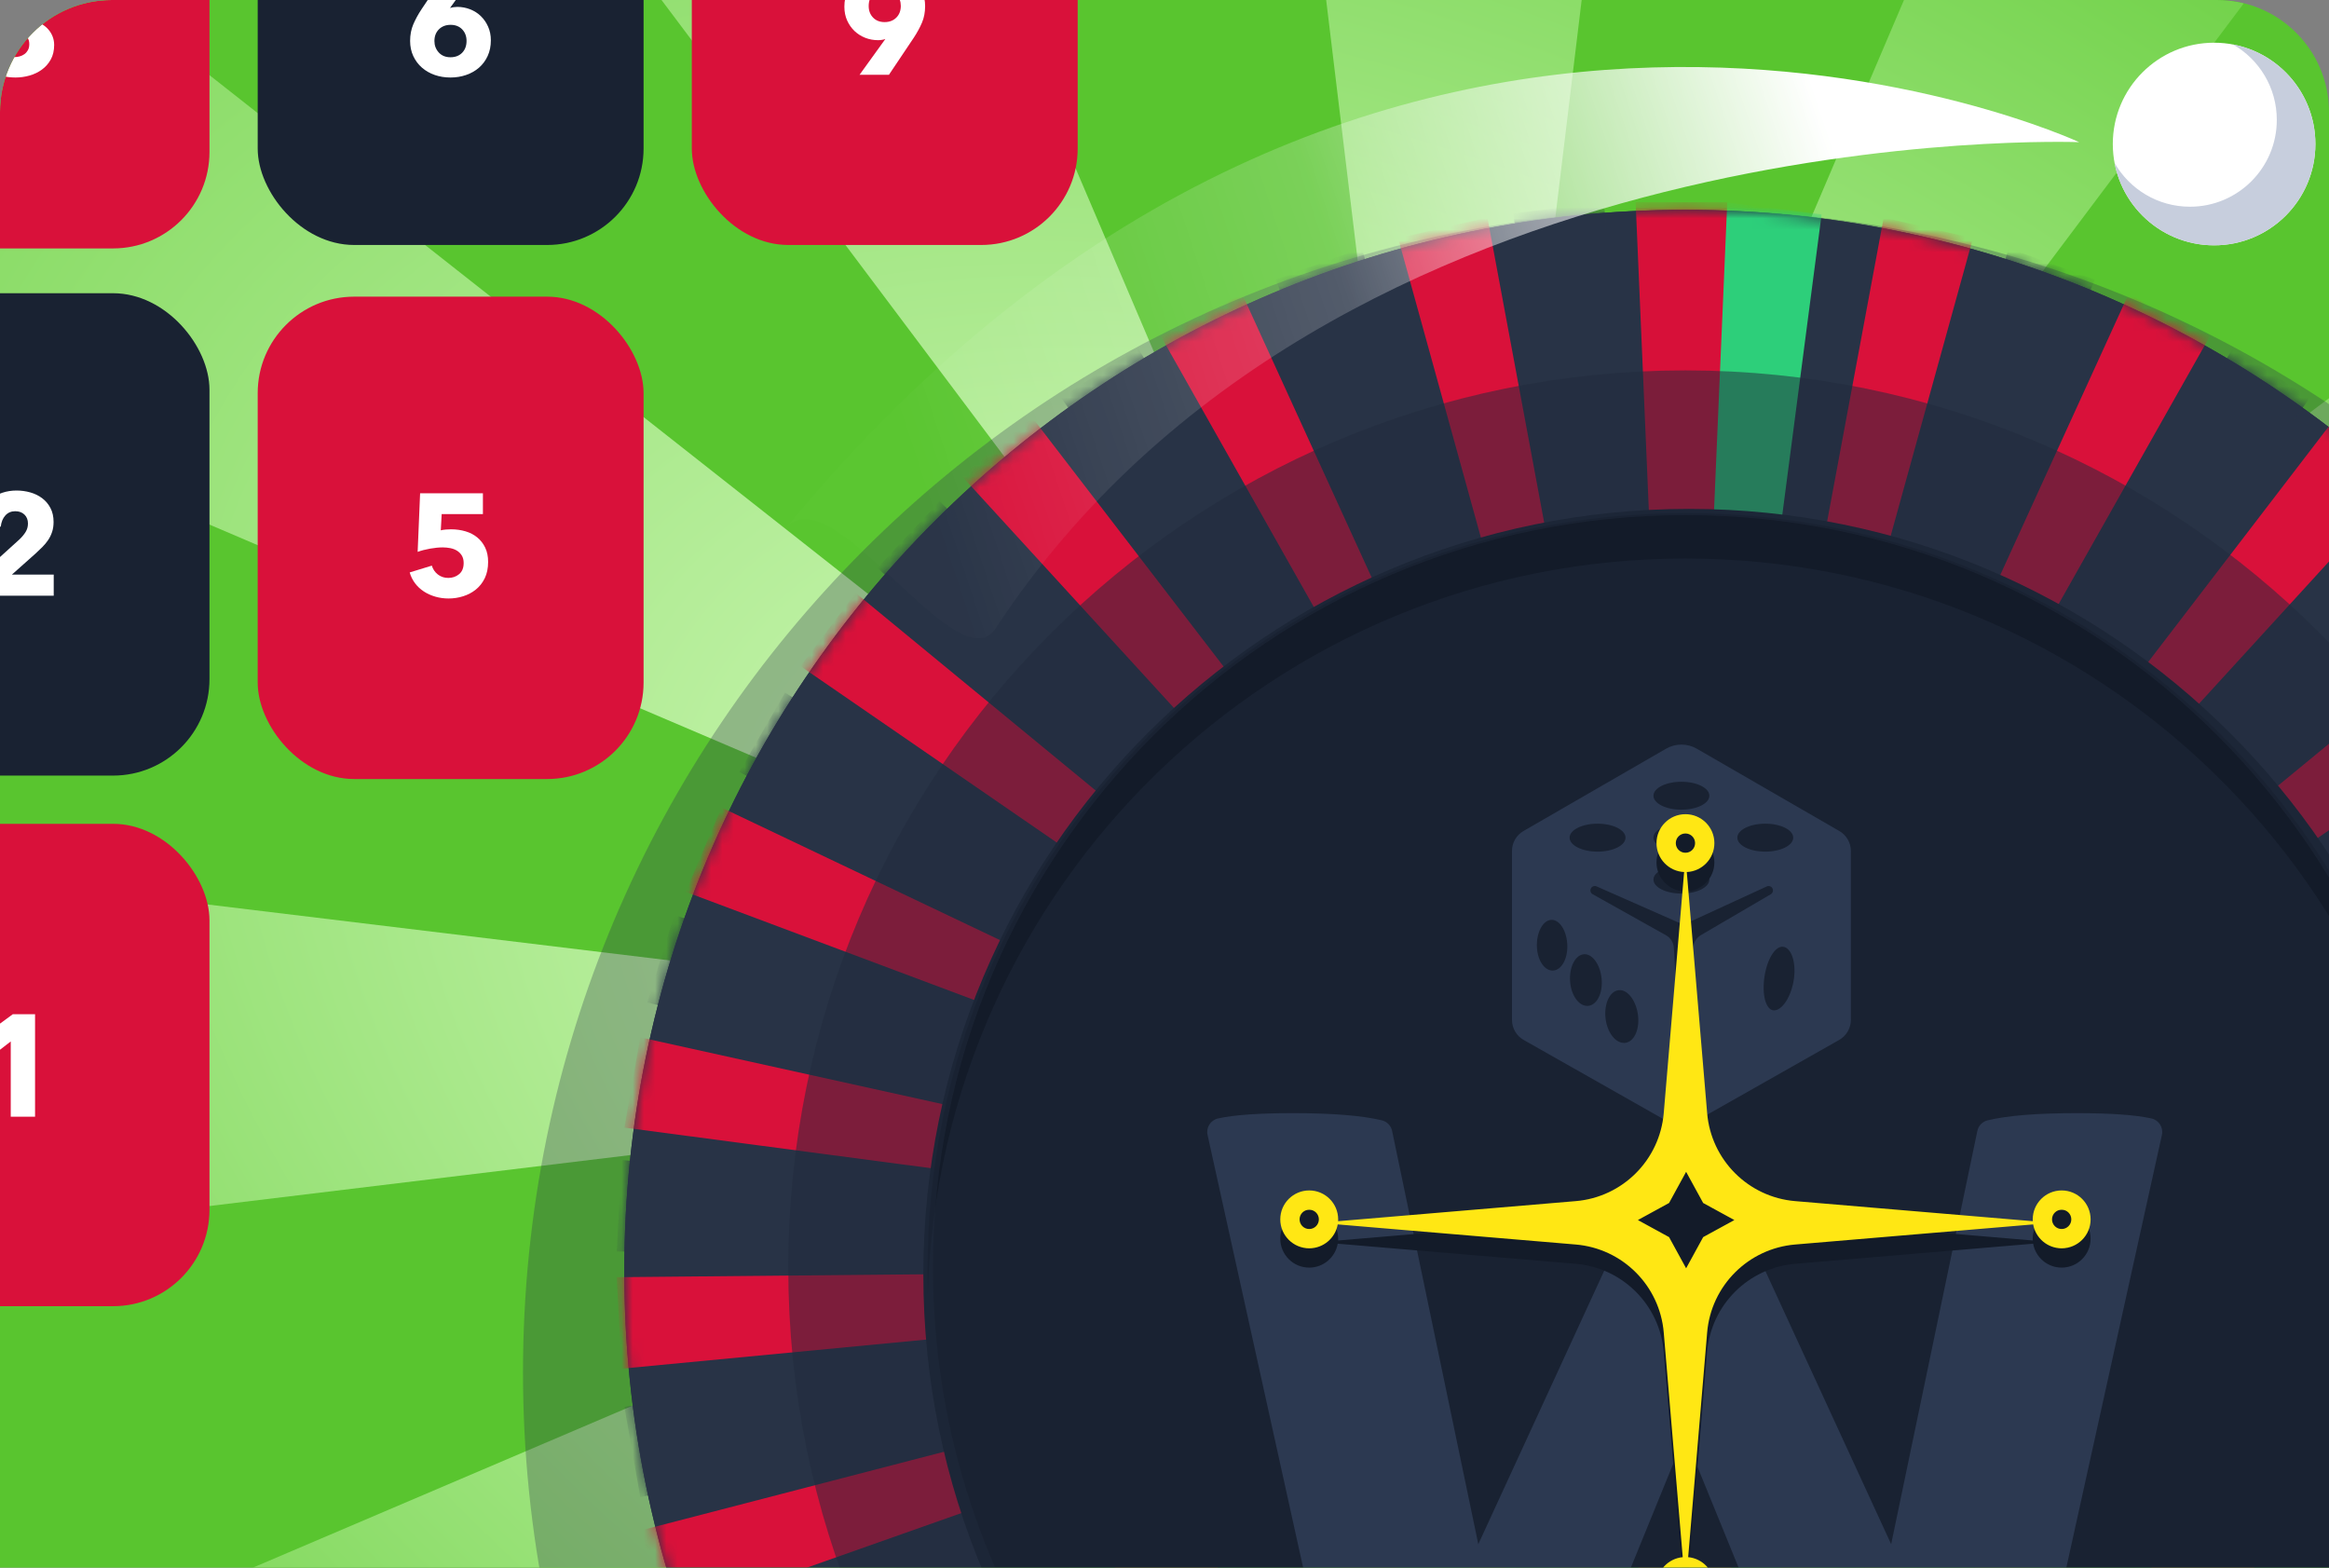 <svg width="208" height="140" viewBox="0 0 208 140" fill="none" xmlns="http://www.w3.org/2000/svg">
<rect x="0" y="0" width="208" height="140" fill="#808080" stroke="none"/>
<g clip-path="url(#clip0_2364_98932)">
<path d="M-8 -10H216V150H-8V-10Z" fill="#59C52F"/>
<mask id="mask0_2364_98932" style="mask-type:alpha" maskUnits="userSpaceOnUse" x="-8" y="-10" width="224" height="160">
<path d="M-8 -10H216V150H-8V-10Z" fill="white"/>
</mask>
<g mask="url(#mask0_2364_98932)">
<path fill-rule="evenodd" clip-rule="evenodd" d="M129.848 94.243L149.663 -69.446H110.032L129.847 94.244L129.847 94.245L129.848 94.246L129.848 94.246L261.701 193.253L281.517 158.932L129.848 94.246L281.516 29.561L261.701 -4.761L129.848 94.246L129.848 94.245L228.853 -37.608L194.532 -57.423L129.848 94.243ZM194.532 245.916L228.854 226.1L129.847 94.246L65.161 -57.423L30.84 -37.608L129.847 94.246L129.846 94.246L-30.4 -31.969L-21.824 29.561L129.846 94.246L-33.846 74.431V114.062L129.847 94.246L-21.822 158.932L-2.007 193.253L129.847 94.246L30.841 226.1L65.162 245.915L129.847 94.246L110.032 257.938H149.662L129.847 94.246L194.532 245.916Z" fill="url(#paint0_radial_2364_98932)"/>
<path fill-rule="evenodd" clip-rule="evenodd" d="M150.523 208.277C202.863 208.277 245.292 165.847 245.292 113.508C245.292 61.168 202.863 18.738 150.523 18.738C98.183 18.738 55.754 61.168 55.754 113.508C55.754 165.847 98.183 208.277 150.523 208.277Z" fill="#283346"/>
<path opacity="0.3" fill-rule="evenodd" clip-rule="evenodd" d="M150.523 226.369C207.859 226.369 254.339 179.889 254.339 122.554C254.339 65.218 207.859 18.738 150.523 18.738C93.188 18.738 46.708 65.218 46.708 122.554C46.708 179.889 93.188 226.369 150.523 226.369Z" fill="#283346"/>
<path fill-rule="evenodd" clip-rule="evenodd" d="M150.523 208.277C202.863 208.277 245.292 165.847 245.292 113.508C245.292 61.168 202.863 18.738 150.523 18.738C98.183 18.738 55.754 61.168 55.754 113.508C55.754 165.847 98.183 208.277 150.523 208.277Z" fill="#283346"/>
<mask id="mask1_2364_98932" style="mask-type:alpha" maskUnits="userSpaceOnUse" x="55" y="18" width="191" height="191">
<path fill-rule="evenodd" clip-rule="evenodd" d="M150.523 208.277C202.863 208.277 245.292 165.847 245.292 113.508C245.292 61.168 202.863 18.738 150.523 18.738C98.183 18.738 55.754 61.168 55.754 113.508C55.754 165.847 98.183 208.277 150.523 208.277Z" fill="white"/>
</mask>
<g mask="url(#mask1_2364_98932)">
<path fill-rule="evenodd" clip-rule="evenodd" d="M150.291 113.871L153.539 18L162.685 19.144L150.291 113.871Z" fill="#2DCF7A"/>
<path fill-rule="evenodd" clip-rule="evenodd" d="M150.167 113.509L146.077 18.061H154.258L150.167 113.509Z" fill="#D71039"/>
<path fill-rule="evenodd" clip-rule="evenodd" d="M150.747 113.351L168.232 19.43L176.203 21.27L150.747 113.351Z" fill="#D9113A"/>
<path fill-rule="evenodd" clip-rule="evenodd" d="M150.603 113.257L179.404 22.167L187.092 24.965L150.603 113.257Z" fill="#283346"/>
<path fill-rule="evenodd" clip-rule="evenodd" d="M150.405 113.173L190.092 26.272L197.382 29.986L150.405 113.173Z" fill="#D9113A"/>
<path fill-rule="evenodd" clip-rule="evenodd" d="M150.875 113.338L199.429 31.061L206.29 35.517L150.875 113.338Z" fill="#283346"/>
<path fill-rule="evenodd" clip-rule="evenodd" d="M150.578 112.965L208.113 37.903L214.38 43.162L150.578 112.965Z" fill="#D9113A"/>
<path fill-rule="evenodd" clip-rule="evenodd" d="M150.235 112.832L217.251 44.745L222.83 50.729L150.235 112.832Z" fill="#283346"/>
<path fill-rule="evenodd" clip-rule="evenodd" d="M150.59 113.664L224.356 52.956L229.279 59.49L150.59 113.664Z" fill="#D9113A"/>
<path fill-rule="evenodd" clip-rule="evenodd" d="M150.174 113.117L230.789 61.85L234.88 68.936L150.174 113.117Z" fill="#283346"/>
<path fill-rule="evenodd" clip-rule="evenodd" d="M150.411 113.173L236.673 72.113L239.87 79.644L150.411 113.173Z" fill="#D9113A"/>
<path fill-rule="evenodd" clip-rule="evenodd" d="M150.694 113.51L240.774 81.692L243.166 89.516L150.694 113.51Z" fill="#283346"/>
<path fill-rule="evenodd" clip-rule="evenodd" d="M150.208 113.242L243.495 92.639L244.915 100.696L150.208 113.242Z" fill="#D9113A"/>
<path fill-rule="evenodd" clip-rule="evenodd" d="M150.396 112.667L245.499 103.587L245.927 111.757L150.396 112.667Z" fill="#283346"/>
<path fill-rule="evenodd" clip-rule="evenodd" d="M150.396 113.145L245.926 114.056L245.498 122.226L150.396 113.145Z" fill="#D9113A"/>
<path fill-rule="evenodd" clip-rule="evenodd" d="M150.208 113.089L244.916 125.635L243.495 133.692L150.208 113.089Z" fill="#283346"/>
<path fill-rule="evenodd" clip-rule="evenodd" d="M150.693 112.972L242.481 136.282L240.09 144.79L150.693 112.972Z" fill="#D9113A"/>
<path fill-rule="evenodd" clip-rule="evenodd" d="M150.412 113.51L239.87 147.039L236.673 154.57L150.412 113.51Z" fill="#283346"/>
<path fill-rule="evenodd" clip-rule="evenodd" d="M150.174 113.287L234.879 157.468L230.789 164.553L150.174 113.287Z" fill="#D9113A"/>
<path fill-rule="evenodd" clip-rule="evenodd" d="M150.591 113.011L229.28 167.186L224.357 173.72L150.591 113.011Z" fill="#283346"/>
<path fill-rule="evenodd" clip-rule="evenodd" d="M150.234 113.42L222.83 175.524L217.25 181.507L150.234 113.42Z" fill="#D9113A"/>
<path fill-rule="evenodd" clip-rule="evenodd" d="M150.578 113.058L215.064 183.546L208.797 188.804L150.578 113.058Z" fill="#283346"/>
<path fill-rule="evenodd" clip-rule="evenodd" d="M150.875 113.341L205.943 190.822L199.101 195.27L150.875 113.341Z" fill="#D9113A"/>
<path fill-rule="evenodd" clip-rule="evenodd" d="M150.405 112.97L197.382 196.157L190.093 199.871L150.405 112.97Z" fill="#283346"/>
<path fill-rule="evenodd" clip-rule="evenodd" d="M150.605 113.196L187.093 201.488L179.406 204.286L150.605 113.196Z" fill="#D9113A"/>
<path fill-rule="evenodd" clip-rule="evenodd" d="M150.747 113.402L176.203 205.482L168.232 207.323L150.747 113.402Z" fill="#283346"/>
<path fill-rule="evenodd" clip-rule="evenodd" d="M150.137 112.98L165.829 207.217L157.709 208.214L150.137 112.98Z" fill="#D9113A"/>
<path fill-rule="evenodd" clip-rule="evenodd" d="M150.182 113.166L154.288 208.954H146.077L150.182 113.166Z" fill="#283346"/>
<path fill-rule="evenodd" clip-rule="evenodd" d="M150.822 112.98L143.25 208.214L135.13 207.217L150.822 112.98Z" fill="#D9113A"/>
<path fill-rule="evenodd" clip-rule="evenodd" d="M150.324 113.402L132.838 207.323L124.867 205.482L150.324 113.402Z" fill="#283346"/>
<path fill-rule="evenodd" clip-rule="evenodd" d="M150.408 113.196L121.607 204.286L113.92 201.488L150.408 113.196Z" fill="#D9113A"/>
<path fill-rule="evenodd" clip-rule="evenodd" d="M150.633 112.97L110.946 199.871L103.656 196.157L150.633 112.97Z" fill="#283346"/>
<path fill-rule="evenodd" clip-rule="evenodd" d="M150.177 113.341L101.623 195.618L94.762 191.162L150.177 113.341Z" fill="#D9113A"/>
<path fill-rule="evenodd" clip-rule="evenodd" d="M150.353 113.058L92.135 188.804L85.867 183.546L150.353 113.058Z" fill="#283346"/>
<path fill-rule="evenodd" clip-rule="evenodd" d="M150.936 113.42L83.92 181.507L78.341 175.524L150.936 113.42Z" fill="#D9113A"/>
<path fill-rule="evenodd" clip-rule="evenodd" d="M150.187 113.011L76.421 173.72L71.498 167.186L150.187 113.011Z" fill="#283346"/>
<path fill-rule="evenodd" clip-rule="evenodd" d="M150.73 113.287L70.115 164.553L66.025 157.468L150.73 113.287Z" fill="#D9113A"/>
<path fill-rule="evenodd" clip-rule="evenodd" d="M150.693 113.51L64.432 154.57L61.235 147.039L150.693 113.51Z" fill="#283346"/>
<path fill-rule="evenodd" clip-rule="evenodd" d="M148.564 112.972L58.483 144.79L56.091 136.966L148.564 112.972Z" fill="#D9113A"/>
<path fill-rule="evenodd" clip-rule="evenodd" d="M150.469 113.089L57.182 133.691L55.761 125.635L150.469 113.089Z" fill="#283346"/>
<path fill-rule="evenodd" clip-rule="evenodd" d="M150.609 113.145L55.506 122.226L55.078 114.056L150.609 113.145Z" fill="#D9113A"/>
<path fill-rule="evenodd" clip-rule="evenodd" d="M150.608 112.667L55.078 111.757L55.506 103.587L150.608 112.667Z" fill="#283346"/>
<path fill-rule="evenodd" clip-rule="evenodd" d="M150.468 113.242L55.761 100.696L57.181 92.639L150.468 113.242Z" fill="#D9113A"/>
<path fill-rule="evenodd" clip-rule="evenodd" d="M150.287 113.51L57.815 89.516L60.207 81.692L150.287 113.51Z" fill="#283346"/>
<path fill-rule="evenodd" clip-rule="evenodd" d="M150.694 113.173L61.236 79.644L64.432 72.113L150.694 113.173Z" fill="#D9113A"/>
<path fill-rule="evenodd" clip-rule="evenodd" d="M150.73 113.117L66.025 68.936L70.115 61.85L150.73 113.117Z" fill="#283346"/>
<path fill-rule="evenodd" clip-rule="evenodd" d="M150.188 113.664L71.498 59.489L76.422 52.956L150.188 113.664Z" fill="#D9113A"/>
<path fill-rule="evenodd" clip-rule="evenodd" d="M150.936 112.832L78.34 50.729L83.92 44.745L150.936 112.832Z" fill="#283346"/>
<path fill-rule="evenodd" clip-rule="evenodd" d="M150.353 112.965L85.867 42.478L92.134 37.219L150.353 112.965Z" fill="#D9113A"/>
<path fill-rule="evenodd" clip-rule="evenodd" d="M150.176 113.338L94.761 35.517L101.622 31.061L150.176 113.338Z" fill="#283346"/>
<path fill-rule="evenodd" clip-rule="evenodd" d="M150.633 113.173L103.656 29.986L110.945 26.272L150.633 113.173Z" fill="#D9113A"/>
<path fill-rule="evenodd" clip-rule="evenodd" d="M150.407 113.257L113.918 24.965L121.606 22.167L150.407 113.257Z" fill="#283346"/>
<path fill-rule="evenodd" clip-rule="evenodd" d="M150.323 113.351L124.866 21.27L132.838 19.43L150.323 113.351Z" fill="#D9113A"/>
<path fill-rule="evenodd" clip-rule="evenodd" d="M150.821 113.296L135.129 19.058L143.249 18.061L150.821 113.296Z" fill="#283346"/>
</g>
<path fill-rule="evenodd" clip-rule="evenodd" d="M150.831 182.184C188.59 182.184 219.2 151.575 219.2 113.815C219.2 76.056 188.59 45.446 150.831 45.446C113.071 45.446 82.462 76.056 82.462 113.815C82.462 151.575 113.071 182.184 150.831 182.184Z" fill="#192232"/>
<path fill-rule="evenodd" clip-rule="evenodd" d="M82.861 115.538C83.934 79.092 113.817 49.877 150.523 49.877C187.229 49.877 217.112 79.092 218.186 115.538C218.205 114.864 218.215 114.187 218.215 113.508C218.215 76.122 187.909 45.815 150.523 45.815C113.138 45.815 82.831 76.122 82.831 113.508C82.831 114.187 82.841 114.864 82.861 115.538Z" fill="#131B29"/>
<path fill-rule="evenodd" clip-rule="evenodd" d="M164.269 74.211L151.537 66.86C150.688 66.37 149.642 66.37 148.794 66.86L136.062 74.211C135.425 74.578 135.033 75.257 135.033 75.992V91.079C135.033 91.82 135.431 92.504 136.076 92.869L148.813 100.083C149.652 100.559 150.678 100.559 151.517 100.083L164.254 92.869C164.899 92.504 165.298 91.82 165.298 91.079L165.298 75.992C165.298 75.257 164.905 74.578 164.269 74.211ZM152.661 71.06C152.661 71.749 151.543 72.308 150.165 72.308C148.786 72.308 147.669 71.749 147.669 71.06C147.669 70.371 148.786 69.812 150.165 69.812C151.543 69.812 152.661 70.371 152.661 71.06ZM150.165 76.053C151.543 76.053 152.661 75.494 152.661 74.805C152.661 74.115 151.543 73.556 150.165 73.556C148.786 73.556 147.669 74.115 147.669 74.805C147.669 75.494 148.786 76.053 150.165 76.053ZM152.661 78.549C152.661 79.238 151.543 79.797 150.165 79.797C148.786 79.797 147.669 79.238 147.669 78.549C147.669 77.859 148.786 77.301 150.165 77.301C151.543 77.301 152.661 77.859 152.661 78.549ZM157.654 76.053C159.033 76.053 160.15 75.494 160.15 74.805C160.15 74.115 159.033 73.556 157.654 73.556C156.276 73.556 155.158 74.115 155.158 74.805C155.158 75.494 156.276 76.053 157.654 76.053ZM145.173 74.805C145.173 75.494 144.055 76.053 142.677 76.053C141.298 76.053 140.18 75.494 140.18 74.805C140.18 74.115 141.298 73.556 142.677 73.556C144.055 73.556 145.173 74.115 145.173 74.805ZM157.554 87.433C157.357 89.094 157.801 90.342 158.545 90.221C159.289 90.099 160.04 88.807 160.222 87.335C160.405 85.862 159.961 84.614 159.232 84.547C158.503 84.481 157.752 85.773 157.554 87.433ZM138.752 86.668C137.986 86.75 137.318 85.816 137.259 84.581C137.2 83.346 137.742 82.258 138.47 82.152C139.198 82.046 139.869 82.98 139.966 84.238C140.062 85.497 139.518 86.585 138.752 86.668ZM140.225 87.659C140.319 88.919 141.038 89.89 141.831 89.827C142.625 89.764 143.166 88.67 143.037 87.385C142.907 86.1 142.184 85.131 141.425 85.219C140.666 85.306 140.129 86.399 140.225 87.659ZM145.089 93.134C144.271 93.177 143.508 92.167 143.383 90.879C143.257 89.591 143.791 88.492 144.578 88.423C145.364 88.354 146.132 89.362 146.29 90.675C146.445 91.989 145.907 93.091 145.089 93.134ZM150.914 82.323C150.557 82.488 150.147 82.491 149.787 82.332L142.587 79.157C142.402 79.076 142.186 79.148 142.088 79.324C141.982 79.513 142.05 79.751 142.238 79.856L148.788 83.52C149.196 83.748 149.46 84.168 149.488 84.635L149.953 92.373C149.967 92.606 150.153 92.79 150.386 92.801C150.637 92.813 150.85 92.619 150.862 92.368L151.227 84.629C151.249 84.166 151.504 83.745 151.904 83.51L158.148 79.856C158.322 79.754 158.39 79.537 158.306 79.354C158.215 79.157 157.982 79.071 157.786 79.162L150.914 82.323ZM132.025 137.9L143.984 111.929C144.073 111.736 144.209 111.571 144.377 111.449C144.498 111.312 144.652 111.201 144.833 111.127C144.906 111.097 144.981 111.074 145.058 111.059C146.844 110.704 148.54 110.527 150.145 110.527C150.25 110.527 150.355 110.528 150.461 110.529C150.567 110.528 150.672 110.527 150.777 110.527C152.382 110.527 154.078 110.704 155.864 111.059C155.941 111.074 156.017 111.097 156.089 111.127C156.27 111.201 156.424 111.312 156.545 111.449C156.713 111.571 156.849 111.736 156.938 111.929L168.897 137.9L176.594 100.995C176.691 100.528 177.05 100.159 177.514 100.047C179.295 99.62 181.946 99.406 185.469 99.406C188.498 99.406 190.722 99.564 192.141 99.88C192.805 100.028 193.224 100.686 193.078 101.351L182.325 150.023C182.111 150.993 181.337 151.74 180.36 151.919C177.12 152.512 173.881 152.687 170.642 152.442C168.047 152.247 165.453 151.782 162.859 151.049C160.664 150.429 158.877 148.832 158.016 146.719L150.461 128.196L142.906 146.719C142.045 148.832 140.258 150.429 138.063 151.049C135.469 151.782 132.875 152.247 130.281 152.442C127.041 152.687 123.802 152.512 120.562 151.919C119.586 151.74 118.811 150.993 118.597 150.023L107.845 101.351C107.698 100.686 108.117 100.028 108.782 99.88C110.201 99.564 112.425 99.406 115.454 99.406C118.976 99.406 121.628 99.62 123.408 100.047C123.872 100.159 124.231 100.528 124.328 100.995L132.025 137.9Z" fill="#2C3951"/>
<path fill-rule="evenodd" clip-rule="evenodd" d="M153.108 77.015C153.108 78.403 152.015 79.535 150.643 79.597L152.462 101.126C152.816 105.311 156.136 108.632 160.322 108.985L181.545 110.778C181.542 110.724 181.54 110.67 181.54 110.615C181.54 109.188 182.697 108.031 184.125 108.031C185.552 108.031 186.709 109.188 186.709 110.615C186.709 112.043 185.552 113.2 184.125 113.2C182.851 113.2 181.792 112.278 181.579 111.065L160.322 112.861C156.136 113.214 152.816 116.535 152.462 120.72L150.768 140.78C152.081 140.903 153.108 142.008 153.108 143.354C153.108 144.781 151.951 145.938 150.524 145.938C149.096 145.938 147.939 144.781 147.939 143.354C147.939 142.008 148.967 140.903 150.281 140.78L148.586 120.72C148.233 116.535 144.912 113.214 140.727 112.861L119.47 111.065C119.257 112.278 118.198 113.2 116.924 113.2C115.497 113.2 114.34 112.043 114.34 110.615C114.34 109.188 115.497 108.031 116.924 108.031C118.352 108.031 119.509 109.188 119.509 110.615C119.509 110.67 119.507 110.724 119.504 110.778L140.727 108.985C144.912 108.632 148.233 105.311 148.586 101.126L150.405 79.597C149.033 79.535 147.939 78.403 147.939 77.015C147.939 75.588 149.096 74.431 150.524 74.431C151.951 74.431 153.108 75.588 153.108 77.015ZM150.426 142.498C149.996 142.546 149.662 142.911 149.662 143.354C149.662 143.83 150.048 144.215 150.524 144.215C150.999 144.215 151.385 143.83 151.385 143.354C151.385 142.911 151.052 142.547 150.622 142.498L150.524 143.661L150.426 142.498ZM149.662 77.015C149.662 77.491 150.048 77.877 150.524 77.877C150.999 77.877 151.385 77.491 151.385 77.015C151.385 76.54 150.999 76.154 150.524 76.154C150.048 76.154 149.662 76.54 149.662 77.015ZM116.924 111.477C116.448 111.477 116.062 111.091 116.062 110.615C116.062 110.139 116.448 109.754 116.924 109.754C117.4 109.754 117.786 110.139 117.786 110.615C117.786 111.091 117.4 111.477 116.924 111.477ZM183.263 110.615C183.263 111.091 183.648 111.477 184.124 111.477C184.6 111.477 184.986 111.091 184.986 110.615C184.986 110.139 184.6 109.754 184.124 109.754C183.648 109.754 183.263 110.139 183.263 110.615Z" fill="#131B29"/>
<path fill-rule="evenodd" clip-rule="evenodd" d="M150.644 77.874C152.016 77.812 153.109 76.68 153.109 75.292C153.109 73.865 151.952 72.708 150.525 72.708C149.097 72.708 147.94 73.865 147.94 75.292C147.94 76.68 149.033 77.812 150.406 77.874L148.587 99.402C148.234 103.588 144.913 106.909 140.727 107.262L119.505 109.055C119.508 109.001 119.51 108.947 119.51 108.892C119.51 107.465 118.352 106.308 116.925 106.308C115.498 106.308 114.34 107.465 114.34 108.892C114.34 110.32 115.498 111.477 116.925 111.477C118.199 111.477 119.258 110.555 119.471 109.342L140.727 111.138C144.913 111.491 148.234 114.812 148.587 118.997L150.282 139.057C148.968 139.18 147.94 140.285 147.94 141.631C147.94 143.058 149.097 144.215 150.525 144.215C151.952 144.215 153.109 143.058 153.109 141.631C153.109 140.285 152.081 139.18 150.768 139.057L152.463 118.997C152.816 114.812 156.137 111.491 160.322 111.138L181.58 109.342C181.793 110.555 182.851 111.477 184.125 111.477C185.553 111.477 186.71 110.32 186.71 108.892C186.71 107.465 185.553 106.308 184.125 106.308C182.698 106.308 181.541 107.465 181.541 108.892C181.541 108.947 181.542 109.001 181.546 109.055L160.322 107.262C156.137 106.909 152.816 103.588 152.463 99.402L150.644 77.874ZM149.663 141.631C149.663 141.188 149.997 140.823 150.427 140.775L150.525 141.938L150.623 140.775C151.052 140.824 151.386 141.188 151.386 141.631C151.386 142.106 151 142.492 150.524 142.492C150.049 142.492 149.663 142.106 149.663 141.631ZM150.524 76.154C150.049 76.154 149.663 75.768 149.663 75.292C149.663 74.816 150.049 74.431 150.524 74.431C151 74.431 151.386 74.816 151.386 75.292C151.386 75.768 151 76.154 150.524 76.154ZM116.063 108.892C116.063 109.368 116.449 109.754 116.925 109.754C117.401 109.754 117.786 109.368 117.786 108.892C117.786 108.416 117.401 108.031 116.925 108.031C116.449 108.031 116.063 108.416 116.063 108.892ZM184.125 109.754C183.649 109.754 183.263 109.368 183.263 108.892C183.263 108.416 183.649 108.031 184.125 108.031C184.601 108.031 184.986 108.416 184.986 108.892C184.986 109.368 184.601 109.754 184.125 109.754ZM146.278 108.953L149.062 110.476L150.585 113.261L152.108 110.476L154.893 108.953L152.108 107.43L150.585 104.646L149.062 107.43L146.278 108.953Z" fill="#FFE714"/>
<path opacity="0.5" d="M224.184 113.2C224.184 153.882 191.205 186.862 150.522 186.862C109.84 186.862 76.861 153.882 76.861 113.2C76.861 72.518 109.84 39.538 150.522 39.538C191.205 39.538 224.184 72.518 224.184 113.2Z" stroke="#212B3D" stroke-width="12.923"/>
<rect x="-15.754" y="-20.892" width="34.462" height="43.077" rx="8.615" fill="#D9113A"/>
<rect x="-15.754" y="26.185" width="34.462" height="43.077" rx="8.615" fill="#192232"/>
<path d="M-1.819 53.2V51.391L1.748 48.16C1.972 47.945 2.153 47.725 2.291 47.501C2.428 47.277 2.497 47.027 2.497 46.751C2.497 46.424 2.394 46.159 2.187 45.957C1.98 45.754 1.705 45.653 1.36 45.653C0.998 45.653 0.703 45.78 0.475 46.034C0.247 46.288 0.111 46.622 0.068 47.036L-2.013 46.751C-1.961 46.286 -1.834 45.873 -1.632 45.511C-1.429 45.149 -1.173 44.841 -0.863 44.587C-0.553 44.333 -0.197 44.139 0.203 44.005C0.604 43.872 1.028 43.805 1.476 43.805C1.899 43.805 2.308 43.861 2.704 43.973C3.1 44.085 3.454 44.257 3.764 44.49C4.074 44.722 4.322 45.015 4.507 45.369C4.692 45.722 4.785 46.135 4.785 46.609C4.785 46.937 4.742 47.232 4.655 47.495C4.569 47.757 4.451 48.001 4.3 48.225C4.149 48.449 3.977 48.657 3.783 48.851C3.589 49.045 3.389 49.237 3.182 49.426L1.063 51.313H4.798V53.2H-1.819Z" fill="white"/>
<rect x="-15.754" y="73.569" width="34.462" height="43.077" rx="8.615" fill="#D9113A"/>
<path d="M0.96 99.723V93.003L-0.746 94.321L-1.87 92.783L1.141 90.573H3.131V99.723H0.96Z" fill="white"/>
<rect x="23.015" y="-21.2" width="34.462" height="43.077" rx="8.615" fill="#192232"/>
<path fill-rule="evenodd" clip-rule="evenodd" d="M43.554 4.997C43.743 4.583 43.838 4.118 43.838 3.601C43.838 3.153 43.756 2.746 43.592 2.38C43.429 2.014 43.211 1.699 42.94 1.437C42.668 1.174 42.35 0.971 41.983 0.829C41.617 0.687 41.236 0.616 40.84 0.616C40.736 0.616 40.624 0.625 40.504 0.642C40.383 0.659 40.28 0.685 40.194 0.719L40.232 0.655L42.481 -2.473H39.858L37.648 0.823C37.346 1.279 37.101 1.73 36.911 2.173C36.722 2.617 36.627 3.11 36.627 3.653C36.627 4.153 36.722 4.605 36.911 5.01C37.101 5.415 37.359 5.759 37.687 6.044C38.014 6.328 38.395 6.545 38.83 6.696C39.265 6.847 39.733 6.922 40.232 6.922C40.723 6.922 41.189 6.847 41.628 6.696C42.067 6.545 42.451 6.328 42.778 6.044C43.106 5.759 43.364 5.41 43.554 4.997ZM41.279 2.625C41.538 2.897 41.667 3.239 41.667 3.653C41.667 4.092 41.535 4.445 41.273 4.713C41.01 4.98 40.663 5.113 40.232 5.113C39.793 5.113 39.444 4.971 39.186 4.687C38.927 4.402 38.798 4.062 38.798 3.666C38.798 3.235 38.931 2.886 39.199 2.619C39.466 2.352 39.815 2.218 40.245 2.218C40.676 2.218 41.021 2.354 41.279 2.625Z" fill="white"/>
<rect x="23.015" y="26.492" width="34.462" height="43.077" rx="8.615" fill="#D9113A"/>
<path d="M43.593 50.176C43.593 50.736 43.494 51.221 43.296 51.63C43.098 52.039 42.833 52.377 42.501 52.644C42.169 52.911 41.792 53.112 41.37 53.245C40.948 53.379 40.513 53.446 40.065 53.446C39.651 53.446 39.257 53.392 38.883 53.284C38.508 53.176 38.167 53.023 37.862 52.825C37.556 52.627 37.293 52.384 37.073 52.095C36.854 51.806 36.692 51.481 36.589 51.119L38.566 50.512C38.661 50.831 38.84 51.093 39.102 51.3C39.365 51.507 39.677 51.61 40.039 51.61C40.41 51.61 40.731 51.498 41.002 51.274C41.273 51.05 41.409 50.719 41.409 50.279C41.409 50.012 41.353 49.788 41.241 49.607C41.129 49.426 40.985 49.282 40.808 49.174C40.632 49.067 40.431 48.991 40.207 48.948C39.983 48.905 39.759 48.884 39.535 48.884C39.208 48.884 38.835 48.92 38.417 48.993C37.999 49.067 37.627 49.164 37.3 49.284L37.519 44.05H43.128V45.911H39.445L39.367 47.359C39.505 47.324 39.658 47.301 39.826 47.288C39.994 47.275 40.147 47.268 40.285 47.268C40.741 47.268 41.172 47.329 41.577 47.449C41.982 47.57 42.333 47.753 42.63 47.998C42.928 48.244 43.162 48.548 43.335 48.91C43.507 49.271 43.593 49.694 43.593 50.176Z" fill="white"/>
<rect x="61.784" y="-21.2" width="34.462" height="43.077" rx="8.615" fill="#D9113A"/>
<path fill-rule="evenodd" clip-rule="evenodd" d="M82.337 2.031C82.526 1.587 82.621 1.094 82.621 0.551C82.621 0.052 82.526 -0.401 82.337 -0.806C82.147 -1.211 81.891 -1.555 81.568 -1.839C81.245 -2.124 80.863 -2.341 80.424 -2.492C79.985 -2.643 79.515 -2.718 79.015 -2.718C78.524 -2.718 78.059 -2.643 77.62 -2.492C77.18 -2.341 76.797 -2.124 76.469 -1.839C76.142 -1.555 75.884 -1.206 75.694 -0.793C75.505 -0.379 75.41 0.086 75.41 0.603C75.41 1.051 75.492 1.458 75.655 1.824C75.819 2.19 76.039 2.505 76.314 2.768C76.59 3.03 76.909 3.233 77.271 3.375C77.633 3.517 78.016 3.588 78.421 3.588C78.524 3.588 78.634 3.58 78.75 3.562C78.867 3.545 78.972 3.519 79.067 3.485L79.041 3.524L76.767 6.677H79.39L81.6 3.381C81.901 2.925 82.147 2.475 82.337 2.031ZM80.069 -0.502C80.323 -0.213 80.45 0.129 80.45 0.525C80.45 0.956 80.316 1.305 80.049 1.572C79.782 1.839 79.433 1.973 79.002 1.973C78.572 1.973 78.227 1.837 77.969 1.566C77.71 1.294 77.581 0.952 77.581 0.538C77.581 0.099 77.712 -0.256 77.975 -0.528C78.238 -0.799 78.589 -0.935 79.028 -0.935C79.468 -0.935 79.814 -0.791 80.069 -0.502Z" fill="white"/>
<path d="M4.837 4.015C4.837 4.514 4.736 4.947 4.534 5.314C4.331 5.68 4.066 5.981 3.739 6.218C3.411 6.455 3.043 6.632 2.634 6.748C2.225 6.864 1.809 6.922 1.387 6.922C0.973 6.922 0.571 6.875 0.179 6.78C-0.213 6.686 -0.571 6.541 -0.894 6.347C-1.217 6.154 -1.499 5.904 -1.741 5.598C-1.982 5.292 -2.163 4.924 -2.283 4.493L-0.267 3.963C-0.181 4.265 -0.005 4.53 0.263 4.758C0.53 4.986 0.87 5.1 1.283 5.1C1.439 5.1 1.596 5.079 1.755 5.036C1.915 4.993 2.057 4.926 2.182 4.835C2.307 4.745 2.41 4.626 2.492 4.48C2.574 4.334 2.615 4.153 2.615 3.937C2.615 3.705 2.561 3.511 2.453 3.356C2.345 3.201 2.203 3.078 2.027 2.987C1.85 2.897 1.65 2.832 1.426 2.794C1.202 2.755 0.978 2.735 0.754 2.735H0.172V1.146H0.805C1.012 1.146 1.21 1.131 1.4 1.101C1.589 1.07 1.759 1.014 1.91 0.933C2.061 0.851 2.182 0.741 2.272 0.603C2.363 0.465 2.408 0.284 2.408 0.06C2.408 -0.267 2.291 -0.517 2.059 -0.689C1.826 -0.862 1.559 -0.948 1.258 -0.948C0.947 -0.948 0.678 -0.855 0.45 -0.67C0.222 -0.485 0.073 -0.237 0.004 0.073L-2.012 -0.392C-1.9 -0.78 -1.732 -1.118 -1.508 -1.406C-1.284 -1.695 -1.019 -1.936 -0.713 -2.13C-0.407 -2.324 -0.073 -2.47 0.288 -2.57C0.65 -2.669 1.021 -2.718 1.4 -2.718C1.805 -2.718 2.199 -2.666 2.582 -2.563C2.966 -2.46 3.308 -2.3 3.61 -2.085C3.911 -1.87 4.155 -1.6 4.34 -1.277C4.525 -0.954 4.618 -0.573 4.618 -0.134C4.618 0.375 4.473 0.803 4.185 1.152C3.896 1.501 3.528 1.736 3.08 1.857V1.895C3.338 1.956 3.575 2.053 3.791 2.186C4.006 2.32 4.191 2.479 4.346 2.664C4.501 2.85 4.622 3.056 4.708 3.285C4.794 3.513 4.837 3.756 4.837 4.015Z" fill="white"/>
</g>
<path fill-rule="evenodd" clip-rule="evenodd" d="M197.738 21.907C202.734 21.907 206.784 17.856 206.784 12.86C206.784 7.864 202.734 3.814 197.738 3.814C192.742 3.814 188.692 7.864 188.692 12.86C188.692 17.856 192.742 21.907 197.738 21.907Z" fill="white"/>
<path fill-rule="evenodd" clip-rule="evenodd" d="M203.338 10.707C203.338 14.989 199.866 18.46 195.584 18.46C192.701 18.46 190.186 16.887 188.849 14.552C189.641 18.739 193.32 21.907 197.738 21.907C202.734 21.907 206.784 17.856 206.784 12.86C206.784 8.443 203.617 4.765 199.43 3.972C201.765 5.309 203.338 7.824 203.338 10.707Z" fill="#C7CEDD"/>
<path fill-rule="evenodd" clip-rule="evenodd" d="M185.691 12.696C185.691 12.696 119.148 10.083 88.92 56.114C85.561 61.229 74.409 42.426 70.216 47.116C122.668 -16.572 185.691 12.696 185.691 12.696Z" fill="url(#paint1_linear_2364_98932)"/>
</g>
<defs>
<radialGradient id="paint0_radial_2364_98932" cx="0" cy="0" r="1" gradientUnits="userSpaceOnUse" gradientTransform="translate(123.835 94.246) rotate(118.575) scale(152.489 235.549)">
<stop stop-color="#E1FFCD"/>
<stop offset="1" stop-color="#54C627"/>
</radialGradient>
<linearGradient id="paint1_linear_2364_98932" x1="94.931" y1="82.904" x2="177.715" y2="55.485" gradientUnits="userSpaceOnUse">
<stop stop-color="white" stop-opacity="0.01"/>
<stop offset="0.479" stop-color="white" stop-opacity="0.2"/>
<stop offset="1" stop-color="white"/>
</linearGradient>
<clipPath id="clip0_2364_98932">
<path d="M0 10C0 4.477 4.477 0 10 0H198C203.523 0 208 4.477 208 10V140H0V10Z" fill="white"/>
</clipPath>
</defs>
</svg>
